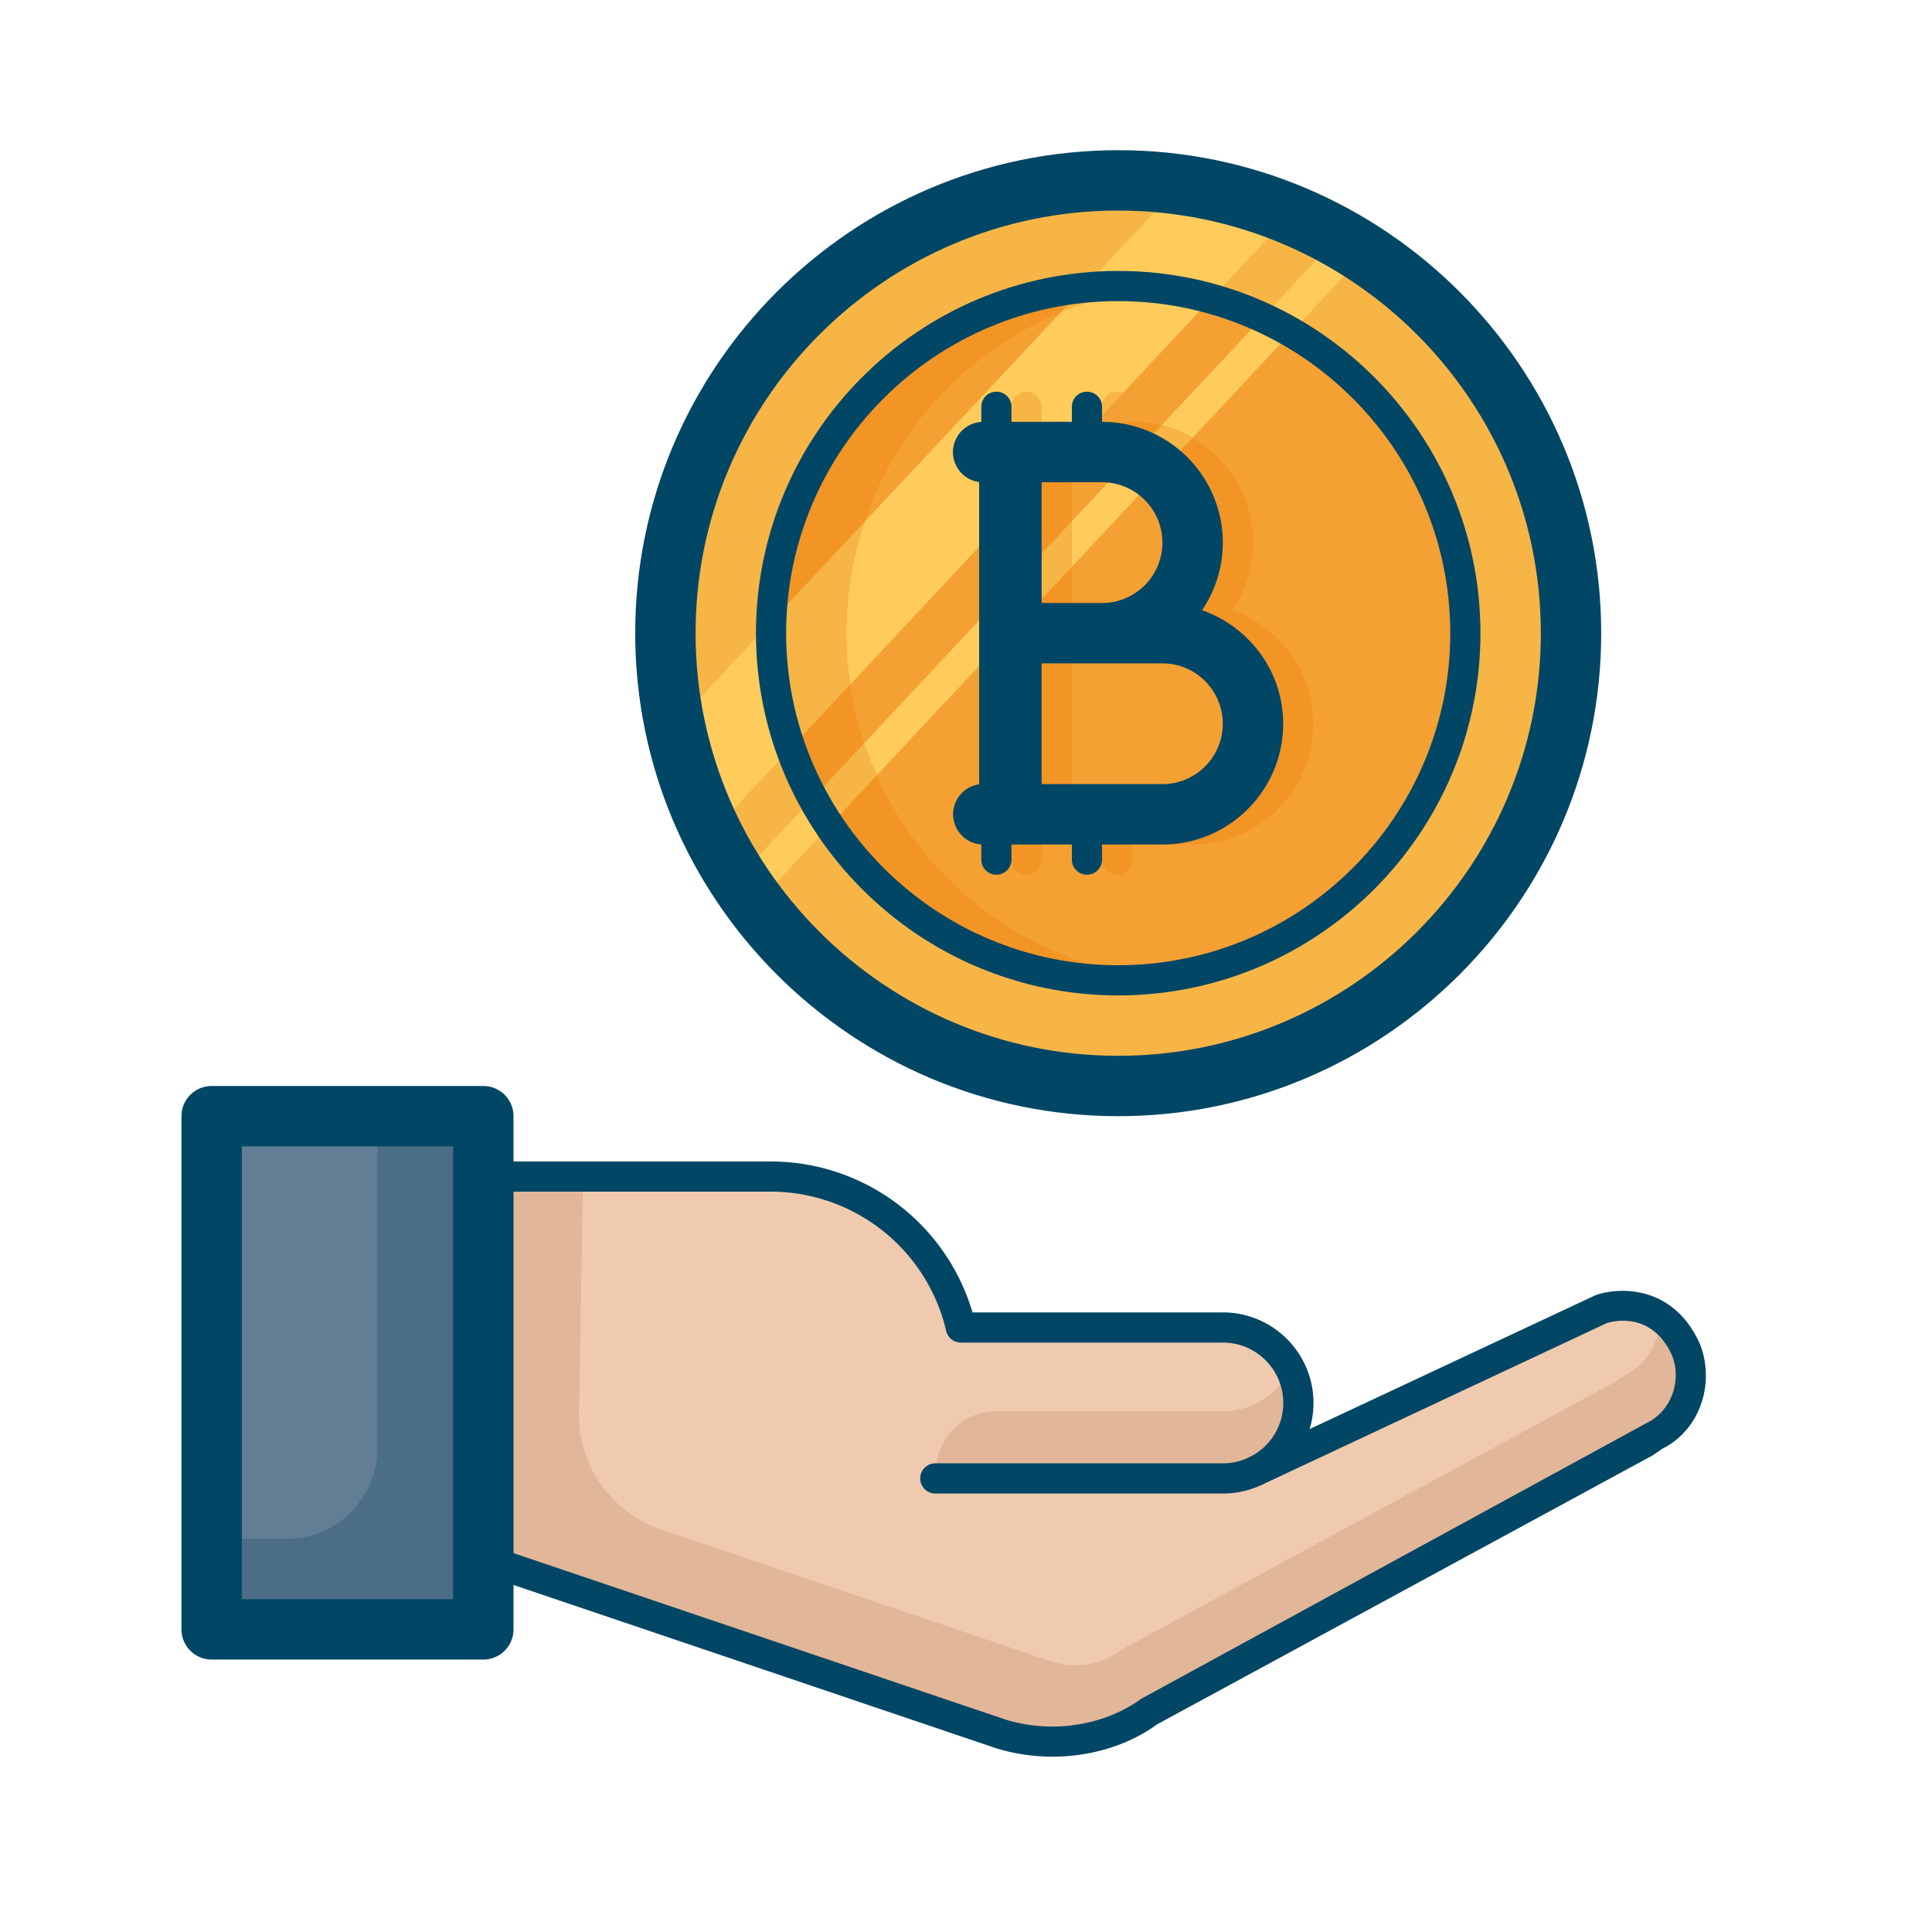 <svg xmlns="http://www.w3.org/2000/svg" viewBox="0 0 64 64"><circle cx="37.042" cy="20.974" r="15" fill="#f7b546"/><circle cx="37.042" cy="20.974" r="11.5" fill="#f4a033"/><path fill="#ffcc5c" d="M24.436 29.099c.191.296.394.583.604.863L45.085 8.54a14.94 14.94 0 0 0-.847-.605L24.436 29.099zM23.574 27.581L42.74 7.098a14.89 14.89 0 0 0-3.648-.98L22.35 24.011a14.88 14.88 0 0 0 1.224 3.57z"/><path fill="#f29525" d="M28.031 20.974c0-5.93 4.49-10.809 10.255-11.43-.409-.044-.824-.07-1.245-.07-6.351 0-11.5 5.149-11.5 11.5s5.149 11.5 11.5 11.5c.421 0 .835-.026 1.245-.07-5.765-.62-10.255-5.499-10.255-11.43z"/><path fill="#f7b546" d="M27.478 27.358l1.57-1.678a11.138 11.138 0 0 1-.416-1.065l-1.709 1.827c.171.314.357.619.555.916zM28.031 20.974c0-1.296.226-2.537.621-3.7l-3.09 3.303c-.005.133-.02.263-.02.397 0 1.334.239 2.61.657 3.801l1.969-2.105a11.55 11.55 0 0 1-.137-1.696zM38.287 9.544c-.409-.044-.824-.07-1.245-.07-.387 0-.769.021-1.146.058l-.77.823a11.474 11.474 0 0 1 3.161-.811z"/><path fill="#f29525" d="M40.819 20.214c.434-.639.688-1.41.688-2.239 0-2.206-1.794-4-4-4h-3a1 1 0 0 0-1 1v13.5a.5.5 0 0 0 1 0v-.5h2v.5a.5.5 0 0 0 1 0v-.5h2c2.206 0 4-1.794 4-4-.001-1.744-1.129-3.215-2.688-3.761zm-5.313-4.239h2c1.103 0 2 .897 2 2s-.897 2-2 2h-2v-4zm4 10h-4v-4h4c1.103 0 2 .897 2 2s-.897 2-2 2z"/><path fill="#f7b546" d="M33.506 19.405v1.51l2-2.138v-1.509zM36.716 15.975h.79c.19 0 .369.035.543.084l1.439-1.538a3.964 3.964 0 0 0-1.022-.417l-1.75 1.871zM37.006 12.975a.5.5 0 0 0-.5.5v.285l.697-.744a.48.48 0 0 0-.197-.041zM34.506 13.975v-.5a.5.5 0 0 0-1 0v1a.5.5 0 0 0 .5.5h1.363l.936-1h-1.799z"/><path fill="#024665" d="M37.042 4.975c-8.822 0-16 7.178-16 16s7.178 16 16 16 16-7.178 16-16-7.178-16-16-16zm0 30c-7.72 0-14-6.28-14-14s6.28-14 14-14 14 6.28 14 14-6.28 14-14 14z"/><path fill="#024665" d="M37.042 8.975c-6.617 0-12 5.383-12 12s5.383 12 12 12 12-5.383 12-12-5.383-12-12-12zm0 23c-6.065 0-11-4.935-11-11s4.935-11 11-11 11 4.935 11 11-4.935 11-11 11z"/><path fill="#024665" d="M39.819 20.214c.434-.639.688-1.41.688-2.239 0-2.206-1.794-4-4-4v-.5a.5.5 0 0 0-1 0v.5h-2v-.5a.5.5 0 0 0-1 0v.514a.993.993 0 0 0-.072 1.976v10.021a.994.994 0 0 0 .072 1.976v.514a.5.5 0 0 0 1 0v-.5h2v.5a.5.5 0 0 0 1 0v-.5h2c2.206 0 4-1.794 4-4-.001-1.745-1.129-3.216-2.688-3.762zm-1.313-2.239c0 1.103-.897 2-2 2h-2v-4h2c1.103 0 2 .897 2 2zm0 8h-4v-4h4c1.103 0 2 .897 2 2s-.897 2-2 2z"/><path fill="#f0caaf" d="M30.982 48.975h9.529a2.5 2.5 0 1 0 0-5H31.83a6.498 6.498 0 0 0-6.319-5H16.49l-.216 12.752 16.877 5.71c1.65.508 3.553.254 4.949-.761l16.37-8.883.381-.254c1.015-.508 1.396-1.777 1.015-2.792-.888-2.03-2.792-1.396-2.792-1.396l-11.477 5.375"/><path fill="#e2b698" d="M40.511 46.75H33a2 2 0 0 0-2 2v.225h9.346c1.195 0 2.311-.767 2.595-1.928a2.413 2.413 0 0 0-.202-1.685 2.492 2.492 0 0 1-2.228 1.388z"/><path fill="#e2b698" d="M55.739 46.656a2.364 2.364 0 0 0 .127-1.908c-.235-.536-.54-.883-.863-1.108-.026.775-.422 1.535-1.152 1.9l-.381.254-16.37 8.883-.012.009c-.66.478-1.51.607-2.282.346l-12.908-4.367a4 4 0 0 1-2.717-3.857l.132-7.832H16.49l-.216 12.752 16.877 5.71c1.65.508 3.553.254 4.949-.761l16.37-8.883.381-.254c.181-.09.334-.211.474-.344.025-.024.051-.047.075-.073.133-.142.249-.296.339-.467z"/><path fill="#617e95" d="M11.579 36.975h4.432v17h-9v-17h4.568z"/><path fill="#4c6d86" d="M12.5 36.975v11a3 3 0 0 1-3 3H7.011v3h9v-17H12.5z"/><path fill="#024665" d="M33.435 27.975h-.857a1 1 0 01-.143-1.99v-10.02a1 1 0 01.143-1.99h.857a1 1 0 011 1v12a1 1 0 01-1 1zM16.011 54.975h-9a1 1 0 01-1-1v-17a1 1 0 011-1h9a1 1 0 011 1v17a1 1 0 01-1 1zm-8-2h7v-15h-7v15z"/><path fill="#024665" d="M34.863 58.192a6.345 6.345 0 0 1-1.859-.277l-16.89-5.714a.5.5 0 1 1 .321-.947l16.877 5.71c1.531.471 3.258.208 4.495-.691l16.767-9.148c.789-.398 1.135-1.372.824-2.2-.667-1.523-2.018-1.146-2.169-1.096l-11.42 5.353a.5.5 0 0 1-.424-.906l11.477-5.375c.863-.291 2.615-.289 3.462 1.648.503 1.34-.051 2.84-1.25 3.439l-.327.223-16.409 8.906c-.959.7-2.204 1.075-3.475 1.075z"/><path fill="#024665" d="M40.511 49.475h-9.528a.5.5 0 0 1 0-1h9.528c1.103 0 2-.897 2-2s-.897-2-2-2H31.83a.499.499 0 0 1-.486-.385 5.973 5.973 0 0 0-5.833-4.615H16.49a.5.5 0 0 1 0-1h9.021a6.968 6.968 0 0 1 6.704 5h8.296c1.654 0 3 1.346 3 3s-1.346 3-3 3z"/></svg>